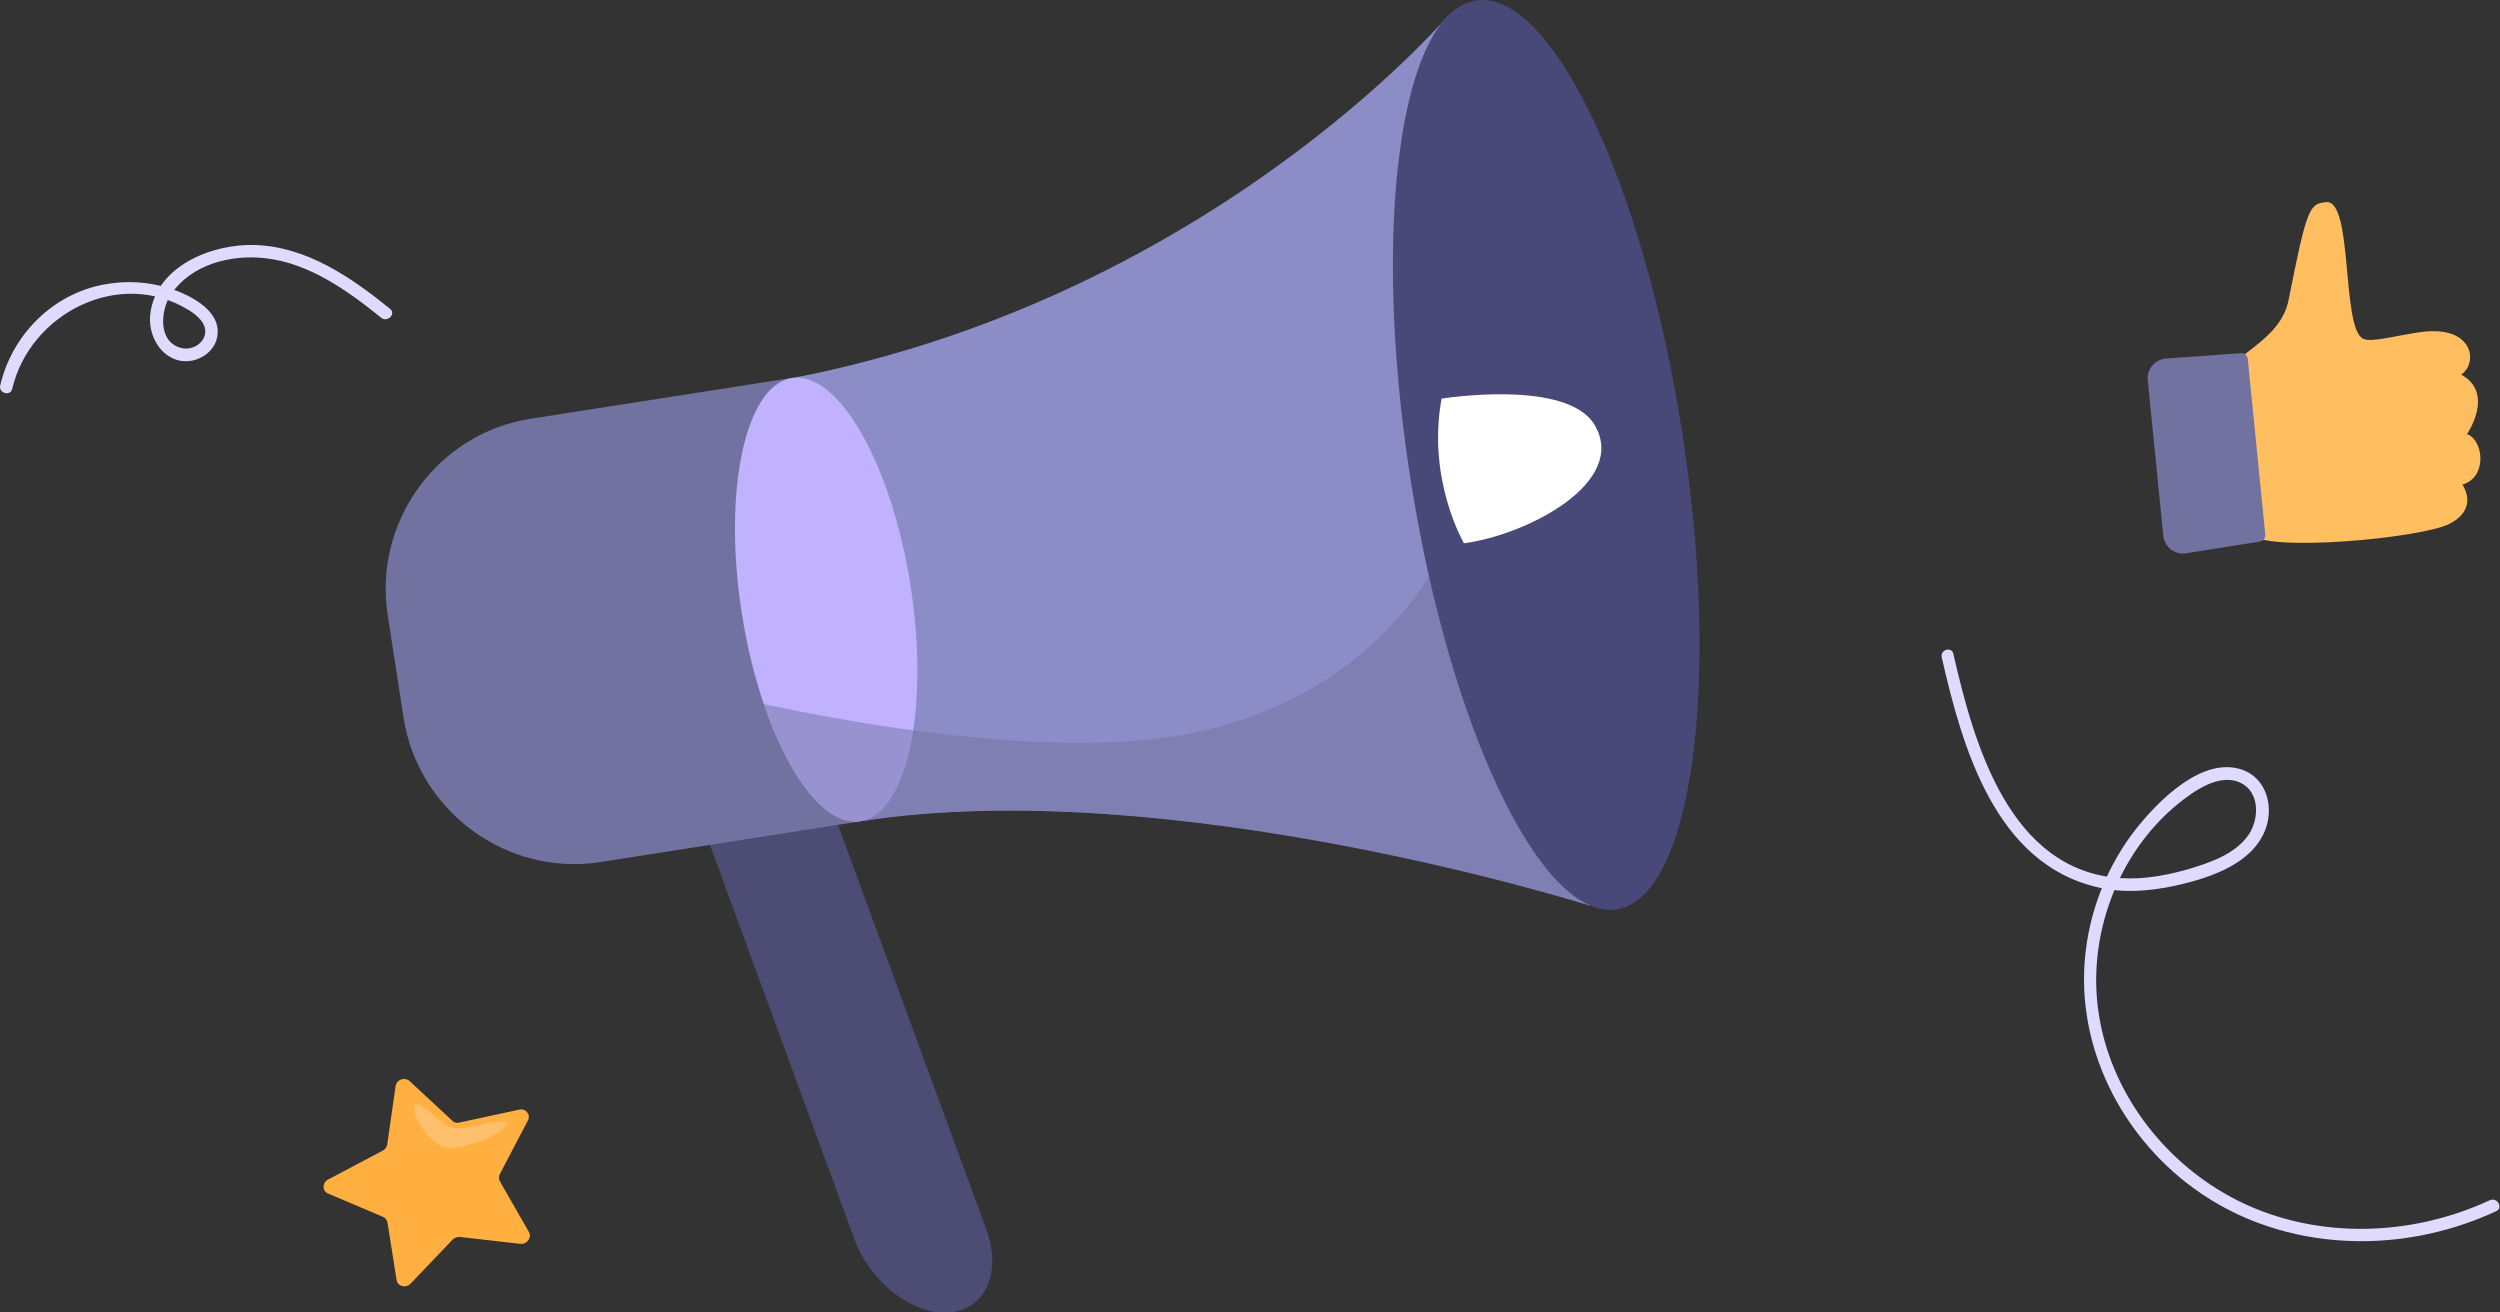 <svg width="80" height="42" viewBox="0 0 80 42" fill="none" xmlns="http://www.w3.org/2000/svg">
<rect x="0" y="0" width="80" height="42" fill="#333333" stroke="none"/>
<g clip-path="url(#clip0_1_699)">
<path d="M30.369 42C31.531 41.91 32.067 40.726 31.563 39.346L26.163 24.614C25.66 23.242 24.312 22.196 23.142 22.286C21.981 22.376 21.445 23.56 21.949 24.94L27.349 39.673C27.86 41.045 29.208 42.09 30.369 42Z" fill="#4C4C74"/>
<path d="M19.212 27.586L27.544 26.28L28.047 11.67L16.971 13.401C13.999 13.867 11.937 16.7 12.408 19.689L12.911 22.956C13.382 25.969 16.216 28.052 19.212 27.586Z" fill="#7272A1"/>
<path d="M25.343 12.111L27.535 26.28C37.475 24.728 50.889 28.983 50.889 28.983L50.613 27.26L46.342 0.498C46.342 0.498 38.749 9.465 25.465 12.078C25.424 12.095 25.384 12.103 25.343 12.111Z" fill="#8C8CC6"/>
<path d="M23.735 19.608C23.898 20.661 24.141 21.649 24.442 22.531C25.246 24.899 26.447 26.451 27.535 26.28C28.372 26.149 28.973 25.03 29.224 23.372C29.419 22.082 29.403 20.473 29.143 18.767C28.55 14.961 26.927 12.029 25.465 12.086C25.424 12.086 25.384 12.095 25.343 12.095C23.849 12.331 23.126 15.696 23.735 19.608Z" fill="#C1B2FF"/>
<g opacity="0.5">
<path d="M24.442 22.531C25.246 24.899 26.447 26.451 27.535 26.28C37.475 24.728 50.889 28.983 50.889 28.983L50.613 27.26L45.717 18.432C45.717 18.432 43.63 22.409 38.019 23.487C35.437 23.985 32.083 23.756 29.216 23.372C28.445 23.266 27.706 23.152 27.024 23.029C26.009 22.858 25.116 22.67 24.442 22.531Z" fill="#7272A1"/>
</g>
<path d="M51.732 29.099C54.138 28.722 55.08 21.906 53.835 13.876C52.591 5.845 49.631 -0.359 47.225 0.018C44.819 0.395 43.877 7.211 45.122 15.241C46.366 23.272 49.326 29.476 51.732 29.099Z" fill="#494979"/>
<path d="M46.131 12.756C46.131 12.756 50.142 12.111 51.027 13.597C52.107 15.426 48.9 17.109 46.845 17.386C46.853 17.386 45.652 15.361 46.131 12.756Z" fill="white"/>
<path d="M14.689 35.924L16.614 35.508C16.825 35.459 16.995 35.671 16.89 35.859L15.997 37.566C15.956 37.639 15.956 37.729 15.997 37.803L16.922 39.419C17.028 39.599 16.866 39.828 16.646 39.803L14.722 39.583C14.633 39.575 14.551 39.607 14.486 39.664L13.139 41.077C12.984 41.232 12.724 41.167 12.692 40.963L12.399 39.117C12.383 39.036 12.335 38.97 12.253 38.938L10.499 38.194C10.305 38.113 10.305 37.843 10.499 37.745L12.245 36.822C12.326 36.782 12.375 36.708 12.391 36.627L12.659 34.756C12.692 34.544 12.952 34.454 13.106 34.593L14.478 35.867C14.519 35.916 14.6 35.941 14.689 35.924Z" fill="#FFB041"/>
<path d="M13.431 35.361C13.609 35.418 14.186 36.014 14.462 36.087C14.844 36.185 16.078 35.777 16.192 35.908C16.387 36.145 14.868 36.847 14.218 36.708C13.617 36.578 12.903 35.189 13.431 35.361Z" fill="#FFC06E"/>
<path d="M77.483 10.624C76.687 10.731 75.875 10.976 75.615 10.837C74.917 10.469 75.306 6.386 74.438 6.468C73.902 6.517 73.821 6.639 73.236 9.596C72.96 10.984 71.271 11.36 71.076 12.25C71.076 12.25 71.417 16.235 72.002 17.076C72.424 17.689 77.483 17.231 78.392 16.758C79.285 16.292 78.863 15.606 78.798 15.508C79.618 15.263 79.464 14.071 78.944 13.891C78.944 13.891 79.846 12.585 78.758 11.988C79.302 11.621 79.164 10.404 77.483 10.624Z" fill="#FFBF61"/>
<path d="M71.725 11.302L69.314 11.474C68.957 11.498 68.689 11.817 68.729 12.176L69.225 17.141C69.265 17.509 69.598 17.77 69.955 17.705L72.318 17.329C72.424 17.313 72.497 17.215 72.489 17.109L71.928 11.474C71.912 11.376 71.823 11.302 71.725 11.302Z" fill="#7272A1"/>
<path d="M0.39 12.446C0.958 10.028 3.808 8.567 6.025 9.914C6.285 10.069 6.626 10.347 6.561 10.69C6.496 11.017 6.131 11.213 5.814 11.139C5.043 10.959 5.132 9.93 5.465 9.432C6.115 8.452 7.397 8.134 8.502 8.264C9.907 8.428 11.125 9.302 12.197 10.167C12.399 10.331 12.684 10.045 12.481 9.881C11.23 8.869 9.809 7.889 8.145 7.84C6.788 7.799 4.986 8.509 4.807 10.061C4.742 10.657 5.059 11.327 5.652 11.515C6.188 11.686 6.845 11.351 6.951 10.78C7.089 10.077 6.366 9.612 5.822 9.375C5.099 9.065 4.304 8.959 3.524 9.073C1.803 9.302 0.406 10.633 0.008 12.331C-0.057 12.585 0.333 12.691 0.39 12.446Z" fill="#DFDAFF"/>
<path d="M62.136 21.037C62.793 23.919 63.849 27.668 67.17 28.403C67.966 28.583 68.794 28.517 69.59 28.346C70.361 28.174 71.198 27.929 71.823 27.431C72.286 27.064 72.603 26.549 72.603 25.937C72.603 25.381 72.326 24.851 71.79 24.646C70.491 24.148 69.022 25.667 68.315 26.574C67.479 27.66 66.935 28.966 66.756 30.33C66.366 33.213 67.698 36.063 69.947 37.835C72.765 40.056 76.687 40.244 79.878 38.758C80.114 38.652 79.911 38.301 79.675 38.407C77.077 39.615 73.918 39.681 71.368 38.292C69.192 37.108 67.544 34.928 67.162 32.453C66.772 29.979 67.755 27.309 69.695 25.724C70.207 25.308 71.027 24.72 71.709 25.055C72.318 25.357 72.294 26.206 71.961 26.704C71.563 27.292 70.832 27.562 70.183 27.766C69.436 27.995 68.648 28.15 67.86 28.101C64.296 27.864 63.167 23.805 62.509 20.931C62.468 20.677 62.079 20.784 62.136 21.037Z" fill="#DFDAFF"/>
</g>
<defs>
<clipPath id="clip0_1_699">
<rect width="80" height="42" fill="white"/>
</clipPath>
</defs>
</svg>